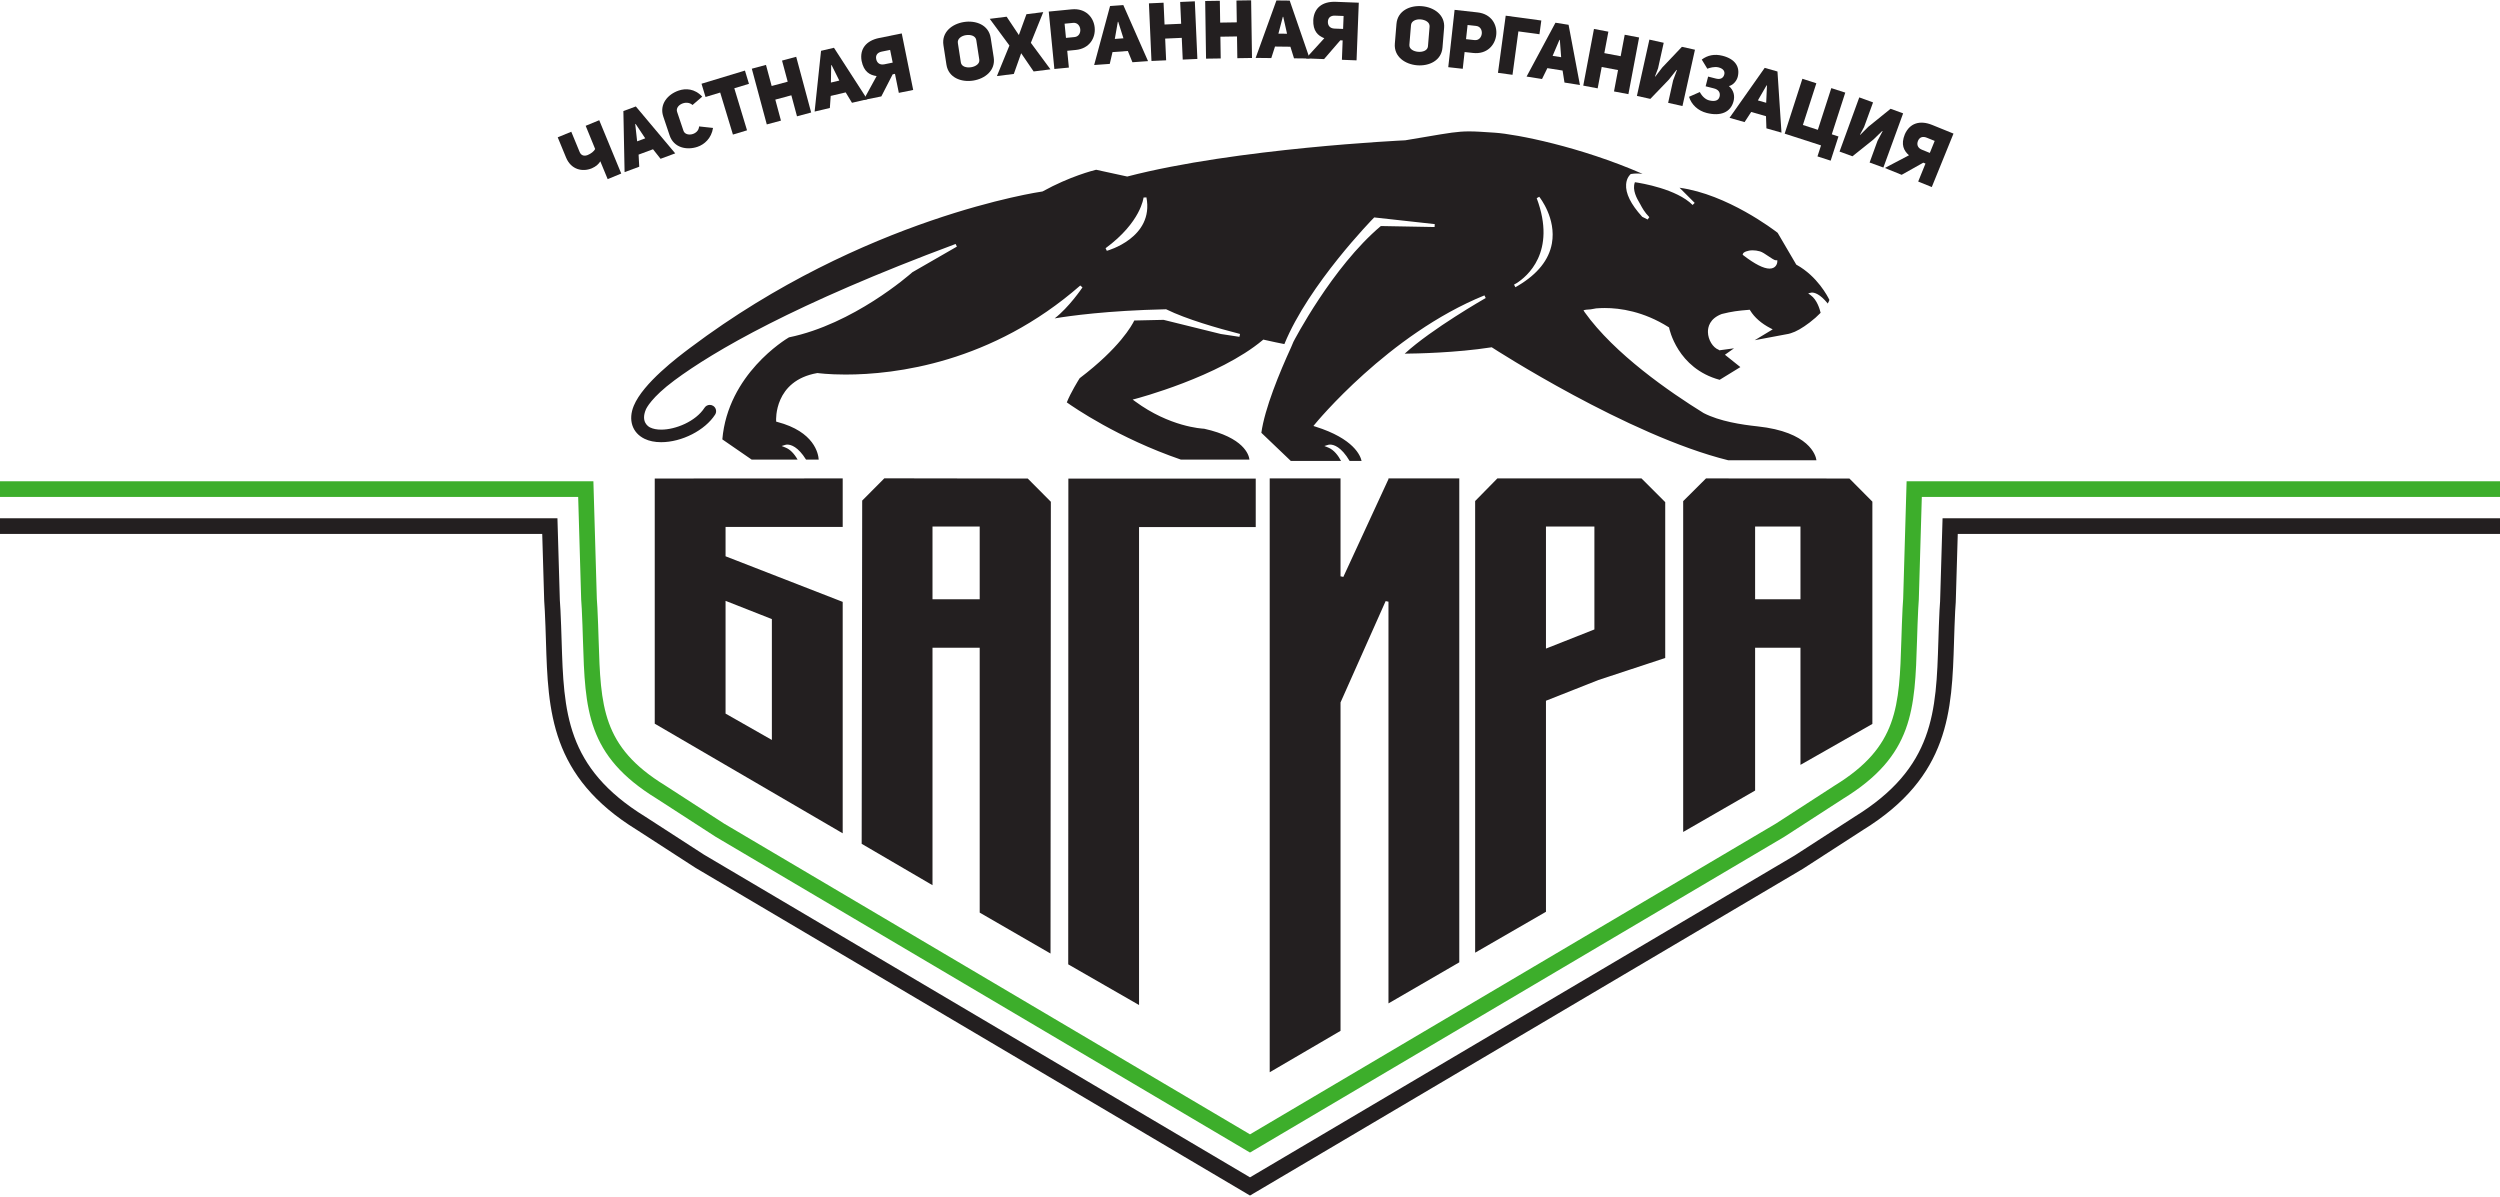 <svg width="357" height="171" viewBox="0 0 357 171" fill="none" xmlns="http://www.w3.org/2000/svg">
<path d="M152.542 137.709L162.655 143.517V75.266H179.319V68.341H152.562L152.542 137.709ZM227.68 89.885L220.764 92.618V75.189H227.68V89.885ZM213.823 68.317L210.65 71.548V136.043L220.764 130.203V100.065L228.249 97.108L237.794 93.959V71.706L234.404 68.317H213.823L213.823 68.317ZM158.054 35.817L157.876 35.445C162.938 31.719 163.292 28.244 163.296 28.208L163.711 28.187C164.821 33.962 158.122 35.799 158.054 35.817H158.054ZM216.581 40.426C217.984 39.536 222.34 36.032 219.441 28.301L219.8 28.096C219.901 28.219 222.252 31.195 221.611 34.761C221.189 37.105 219.57 39.13 216.805 40.78C216.555 40.939 216.399 41.017 216.399 41.017L216.203 40.645C216.332 40.571 216.459 40.499 216.58 40.426H216.581ZM248.897 36.229C248.974 36 249.563 35.745 250.282 35.745C250.613 35.745 250.961 35.795 251.318 35.895C251.645 35.988 252.067 36.272 252.511 36.574C252.903 36.84 253.39 37.17 253.581 37.17L253.805 37.166L253.797 37.387C253.786 37.724 253.538 38.357 252.689 38.357C251.853 38.357 250.602 37.725 248.971 36.475L248.849 36.371L248.897 36.229L248.897 36.229ZM197.187 32.276C190.232 38.13 184.752 48.712 184.703 48.805L184.379 49.573C182.698 53.242 180.606 58.326 180.121 61.803L184.329 65.823H191.505C191.112 65.082 190.503 64.244 189.671 63.911L189.119 63.69L189.687 63.515C189.703 63.512 189.79 63.486 189.934 63.486C190.459 63.486 191.519 63.79 192.726 65.823H194.433C194.279 65.097 193.356 62.652 187.85 60.924L187.556 60.83L187.751 60.591C187.854 60.463 198.277 47.737 211.978 42.18L212.16 42.556C212.082 42.602 204.445 46.963 200.592 50.504C202.263 50.49 207.89 50.384 212.941 49.602L213.024 49.59L213.092 49.637C213.275 49.763 232.52 62.198 246.798 65.728H256.998C256.998 65.726 256.996 65.726 256.995 65.726H259.389C259.303 65.024 258.349 61.671 250.968 60.884C248.718 60.645 245.578 60.17 243.277 58.985C238.44 55.992 230.537 50.539 226.281 44.571L226.122 44.3L226.44 44.237L226.519 44.225C226.911 44.22 227.375 44.156 227.931 44.036C228.336 44.004 228.753 43.986 229.168 43.986C231.345 43.986 234.692 44.458 238.266 46.712L238.344 46.761L238.36 46.85C238.372 46.908 239.515 52.608 245.565 54.238L248.524 52.42L246.32 50.658L247.618 49.739L245.523 50.024L245.425 49.946C244.595 49.639 243.91 48.519 243.893 47.419C243.881 46.735 244.119 45.493 245.876 44.836C247.331 44.472 248.205 44.364 249.738 44.243L249.868 44.232L249.934 44.343C250.524 45.32 251.545 46.212 252.809 46.86L253.143 47.032L250.579 48.58L255.422 47.672L255.729 47.584C256.459 47.371 257.364 46.855 258.42 46.052C259.021 45.593 259.546 45.128 259.985 44.669C259.86 44.135 259.468 42.807 258.575 42.161L258.207 41.89L258.656 41.786C258.656 41.786 258.693 41.778 258.762 41.778C259.068 41.778 259.875 41.936 261.004 43.346C261.146 43.093 261.213 42.914 261.238 42.83C261.014 42.361 259.539 39.474 256.56 37.818L256.509 37.791L253.849 33.248C253.342 32.853 246.658 27.743 239.839 26.809L242.002 28.973L241.706 29.269C239.424 26.987 234.408 26.157 233.467 26.02C233.03 27.117 233.789 28.41 234.121 28.974C234.166 29.05 234.201 29.112 234.227 29.159L234.271 29.243C234.489 29.651 234.853 30.336 235.525 31.008L235.282 31.344L234.507 30.958L234.48 30.927C232.878 29.164 232.114 27.612 232.209 26.314C232.281 25.352 232.815 24.906 232.837 24.887L232.88 24.851L232.936 24.842C233.2 24.798 233.481 24.776 233.771 24.776C234.035 24.776 234.298 24.794 234.557 24.826C225.606 20.921 216.516 19.158 213.464 18.949C211.738 18.831 210.715 18.763 209.79 18.763C208.168 18.763 206.917 18.976 203.571 19.547C202.749 19.686 201.803 19.848 200.669 20.035C200.43 20.046 176.537 21.167 161.021 25.195L160.972 25.209L156.528 24.241C156.109 24.343 152.778 25.186 148.903 27.325L148.867 27.343L148.829 27.349C148.578 27.384 123.366 31.03 98.62 49.621L98.482 49.724C96.84 50.958 91.843 54.707 90.506 57.938C89.671 59.955 90.278 61.812 92.053 62.666C92.714 62.984 93.506 63.145 94.411 63.145C97.358 63.145 100.672 61.452 102.118 59.207C102.248 59.004 102.291 58.764 102.24 58.529C102.189 58.293 102.05 58.093 101.848 57.962C101.702 57.868 101.534 57.818 101.36 57.818C101.052 57.818 100.769 57.972 100.603 58.232C99.345 60.184 96.473 61.352 94.424 61.352C93.795 61.352 93.26 61.247 92.836 61.042C92.602 60.93 91.475 60.277 92.224 58.488C92.294 58.318 93.009 56.763 96.316 54.309C101.897 50.17 113.393 43.43 136.463 34.839L136.641 35.217L130.286 38.876C129.86 39.255 121.851 46.286 112.663 48.175C112.12 48.493 103.944 53.465 103.149 62.743L107.34 65.632H113.898C113.394 64.748 112.815 64.169 112.171 63.912L111.615 63.689L112.188 63.516C112.203 63.513 112.288 63.487 112.429 63.487C112.933 63.487 113.944 63.77 115.105 65.632H116.912C116.858 64.797 116.303 61.64 110.989 60.25L110.842 60.213L110.832 60.063C110.828 60.006 110.504 54.356 116.703 53.274L116.737 53.269L116.77 53.274C116.785 53.275 118.274 53.486 120.748 53.486C127.832 53.486 141.608 51.834 154.264 40.769L154.577 41.044C154.488 41.174 152.64 43.892 150.605 45.466C152.692 45.115 158.078 44.351 166.468 44.164L166.519 44.163L166.566 44.184C169.416 45.584 173.856 46.863 177.076 47.689L176.992 48.099L174.342 47.697L166.16 45.675L161.975 45.768C161.651 46.444 159.898 49.667 154.174 54.011C154.01 54.27 152.89 56.072 152.339 57.461C153.312 58.154 159.684 62.556 168.634 65.632H178.423C178.337 64.929 177.627 62.488 171.952 61.222C171.593 61.207 167.033 60.949 162.101 57.321L161.745 57.058L162.171 56.947C162.29 56.916 174.067 53.811 180.319 48.561L180.399 48.493L180.501 48.517C181.694 48.787 182.704 48.999 183.409 49.135C186.889 40.601 196.071 31.217 196.166 31.122L196.236 31.049L204.883 32.003L204.857 32.42L197.186 32.278L197.187 32.276ZM198.274 68.419L191.827 82.384L191.428 82.296V68.317H181.314V153.117L191.428 147.205V100.307L197.87 85.837L198.274 85.921V143.285L208.386 137.42V68.316H198.274V68.418V68.419ZM139.901 85.574H133.161V75.189H139.901V85.574ZM126.283 68.304L123.121 71.484L123.047 120.497L133.161 126.407V92.498H139.901V130.322L150.015 136.164L150.062 71.652L146.765 68.336L126.283 68.304ZM103.61 85.801L110.223 88.405V105.666L103.61 101.903V85.801ZM93.497 103.344L120.337 118.996V85.947L103.61 79.438V75.242H120.338V68.317L93.497 68.333V103.344ZM257.107 85.574H250.629V75.188H257.107V85.574ZM264.095 68.332L243.617 68.318L240.358 71.562V118.805L250.629 112.89V92.498H257.107V109.223L267.375 103.377V71.634L264.095 68.332V68.332Z" fill="#231F20"/>
<path d="M85.724 23.032C85.565 23.349 85.115 23.785 84.513 24.034C83.169 24.59 81.546 24.226 80.832 22.495L79.643 19.61L81.579 18.813L82.768 21.695C82.972 22.191 83.389 22.346 83.92 22.139C84.372 21.952 84.819 21.629 84.986 21.271L83.634 17.965L85.57 17.166L88.712 24.782L86.776 25.582L85.724 23.032H85.724Z" fill="#231F20"/>
<path d="M92.138 19.754L90.766 17.695L90.711 17.714L90.983 20.183L92.139 19.754H92.138ZM96.421 21.9L94.328 22.677L93.251 21.314L91.19 22.078L91.284 23.805L89.191 24.582L89.019 15.86L90.796 15.201L96.421 21.9V21.9Z" fill="#231F20"/>
<path d="M101.82 18.269C101.594 19.757 100.577 20.638 99.595 20.968C98.063 21.482 96.218 21.108 95.621 19.332L94.717 16.641C94.125 14.877 95.366 13.453 96.932 12.927C97.891 12.605 99.186 12.623 100.281 13.802L98.89 14.995C98.034 14.201 96.366 15.006 96.692 15.977L97.597 18.669C97.911 19.607 99.765 19.278 99.831 18.052L101.82 18.269V18.269Z" fill="#231F20"/>
<path d="M104.858 12.605L106.676 18.609L104.661 19.218L102.843 13.215L100.749 13.85L100.176 11.957L106.378 10.078L106.952 11.971L104.858 12.605Z" fill="#231F20"/>
<path d="M111.52 17.224L109.497 17.767L107.359 9.812L109.382 9.268L110.192 12.279L112.483 11.664L111.675 8.653L113.698 8.11L115.834 16.065L113.811 16.609L113.005 13.608L110.714 14.225L111.52 17.224Z" fill="#231F20"/>
<path d="M119.854 11.507L118.75 9.293L118.693 9.306L118.654 11.79L119.854 11.507ZM123.837 14.17L121.663 14.679L120.764 13.194L118.624 13.697L118.503 15.421L116.328 15.932L117.245 7.256L119.09 6.822L123.836 14.17L123.837 14.17Z" fill="#231F20"/>
<path d="M125.913 7.369C125.298 7.495 125.008 7.884 125.121 8.443C125.228 8.968 125.619 9.315 126.28 9.183L127.477 8.94L127.109 7.127L125.913 7.369V7.369ZM128.352 13.262L127.802 10.547L127.472 10.615L125.854 13.767L123.312 14.282L125.183 10.863C124.207 10.729 123.35 10.249 123.037 8.698C122.738 6.99 123.685 5.802 125.555 5.423L128.77 4.773L130.404 12.846L128.352 13.261L128.352 13.262Z" fill="#231F20"/>
<path d="M137.211 8.92C137.302 9.519 138.014 9.703 138.669 9.601C139.325 9.501 139.933 9.101 139.843 8.514L139.413 5.731C139.316 5.1 138.593 4.917 137.926 5.02C137.283 5.119 136.689 5.541 136.782 6.138L137.211 8.92V8.92ZM134.723 6.456C134.433 4.582 135.969 3.403 137.66 3.142C139.351 2.881 141.184 3.551 141.472 5.414L141.902 8.197C142.19 10.059 140.654 11.25 138.964 11.509C137.275 11.771 135.44 11.101 135.152 9.238L134.723 6.455L134.723 6.456Z" fill="#231F20"/>
<path d="M146.575 2.03L148.977 1.729L147.206 6.114L150.004 9.903L147.603 10.204L145.822 7.601L144.774 10.559L142.36 10.862L144.146 6.499L141.334 2.689L143.747 2.386L145.495 5.004L146.575 2.03Z" fill="#231F20"/>
<path d="M153.426 5.294C154.677 5.183 154.477 3.134 153.228 3.268L152.023 3.385L152.221 5.411L153.426 5.294ZM149.762 1.653L153.038 1.334C155.044 1.138 156.179 2.488 156.321 3.936C156.465 5.395 155.597 6.941 153.617 7.133L152.401 7.253L152.635 9.65L150.563 9.851L149.762 1.653Z" fill="#231F20"/>
<path d="M160.426 5.471L159.683 3.111L159.625 3.114L159.196 5.559L160.426 5.471ZM163.939 8.728L161.711 8.889L161.058 7.281L158.865 7.439L158.474 9.124L156.246 9.284L158.517 0.862L160.408 0.725L163.939 8.728Z" fill="#231F20"/>
<path d="M166.524 8.613L164.43 8.706L164.066 0.479L166.158 0.386L166.296 3.5L168.669 3.395L168.529 0.28L170.621 0.188L170.985 8.416L168.894 8.509L168.756 5.405L166.386 5.511L166.524 8.613Z" fill="#231F20"/>
<path d="M174.318 8.347L172.224 8.378L172.1 0.142L174.192 0.11L174.24 3.228L176.615 3.191L176.566 0.074L178.661 0.043L178.786 8.278L176.691 8.311L176.644 5.204L174.271 5.241L174.318 8.347Z" fill="#231F20"/>
<path d="M183.789 4.817L183.247 2.403L183.188 2.402L182.557 4.803L183.789 4.817ZM187.019 8.354L184.786 8.33L184.269 6.673L182.071 6.647L181.54 8.293L179.307 8.269L182.273 0.065L184.169 0.085L187.019 8.355V8.354Z" fill="#231F20"/>
<path d="M190.645 2.235C190.017 2.21 189.644 2.522 189.622 3.092C189.602 3.627 189.898 4.059 190.573 4.083L191.794 4.13L191.867 2.282L190.645 2.235H190.645ZM191.625 8.537L191.731 5.77L191.394 5.758L189.078 8.439L186.484 8.339L189.112 5.459C188.194 5.098 187.475 4.431 187.536 2.848C187.648 1.118 188.849 0.186 190.756 0.259L194.034 0.386L193.716 8.619L191.624 8.538L191.625 8.537Z" fill="#231F20"/>
<path d="M201.259 6.397C201.209 7 201.858 7.345 202.518 7.398C203.18 7.453 203.865 7.206 203.913 6.615L204.145 3.81C204.197 3.172 203.536 2.826 202.864 2.77C202.215 2.716 201.539 2.989 201.49 3.592L201.259 6.397ZM199.415 3.42C199.57 1.532 201.338 0.743 203.043 0.883C204.746 1.023 206.374 2.103 206.219 3.98L205.988 6.786C205.834 8.663 204.065 9.463 202.36 9.323C200.656 9.182 199.03 8.104 199.184 6.226L199.415 3.42Z" fill="#231F20"/>
<path d="M210.55 5.724C211.797 5.873 212.025 3.827 210.774 3.7L209.571 3.568L209.348 5.592L210.55 5.724H210.55ZM207.715 1.407L210.988 1.77C212.988 1.99 213.822 3.546 213.661 4.991C213.501 6.447 212.335 7.781 210.359 7.563L209.145 7.43L208.88 9.823L206.811 9.594L207.716 1.408L207.715 1.407Z" fill="#231F20"/>
<path d="M220.1 2.929L219.834 4.889L216.826 4.481L215.985 10.682L213.91 10.401L215.015 2.239L220.1 2.929Z" fill="#231F20"/>
<path d="M222.932 8.168L222.746 5.701L222.688 5.691L221.715 7.976L222.932 8.168ZM225.614 12.137L223.408 11.789L223.138 10.073L220.965 9.73L220.201 11.281L217.996 10.933L222.119 3.245L223.993 3.541L225.614 12.137Z" fill="#231F20"/>
<path d="M228.147 12.616L226.09 12.228L227.619 4.134L229.676 4.522L229.098 7.587L231.43 8.027L232.008 4.963L234.065 5.352L232.536 13.445L230.479 13.058L231.056 10.004L228.724 9.565L228.147 12.616Z" fill="#231F20"/>
<path d="M238.925 11.472C238.938 11.475 239.466 10.008 239.466 10.008L239.411 9.983L238.302 11.382L235.667 14.121L233.75 13.695L235.533 5.656L237.578 6.109L236.77 9.754C236.757 9.751 236.331 10.92 236.331 10.92L236.374 10.941L237.364 9.648L240.177 6.686L242.04 7.1L240.256 15.14L238.21 14.685L238.924 11.472H238.925Z" fill="#231F20"/>
<path d="M247.555 14.44C247.155 16.019 245.734 16.642 243.715 16.131C242.475 15.815 241.541 14.954 241.193 13.822L242.734 13.143C243.056 13.767 243.556 14.205 244.052 14.331C244.864 14.537 245.409 14.375 245.556 13.801C245.702 13.226 245.406 12.789 244.75 12.624L243.566 12.323L243.919 10.936L245.058 11.226C245.655 11.377 246.094 11.165 246.228 10.634C246.342 10.182 246.082 9.793 245.405 9.621C244.819 9.472 244.114 9.69 243.808 9.814L243.011 8.508C243.839 7.889 244.82 7.671 245.982 7.966C247.752 8.416 248.516 9.523 248.147 10.976C248.014 11.496 247.538 12.143 246.889 12.292C247.617 12.92 247.735 13.73 247.555 14.44V14.44Z" fill="#231F20"/>
<path d="M252.211 14.676L252.323 12.204L252.267 12.188L251.025 14.338L252.211 14.677V14.676ZM254.396 18.941L252.245 18.328L252.184 16.592L250.07 15.989L249.124 17.438L246.977 16.825L251.999 9.691L253.823 10.21L254.396 18.941Z" fill="#231F20"/>
<path d="M257.381 11.248L259.374 11.892L257.453 17.848L259.588 18.538L261.511 12.582L263.505 13.225L261.581 19.18L262.533 19.489L261.418 22.943L259.535 22.334L260.044 20.763L254.852 19.085L257.381 11.248Z" fill="#231F20"/>
<path d="M268.107 20.116C268.119 20.12 268.834 18.735 268.834 18.735L268.783 18.704L267.501 19.944L264.531 22.317L262.686 21.644L265.505 13.906L267.472 14.623L266.194 18.13C266.182 18.127 265.608 19.23 265.608 19.23L265.647 19.256L266.798 18.103L269.975 15.534L271.767 16.187L268.947 23.925L266.98 23.209L268.107 20.115L268.107 20.116Z" fill="#231F20"/>
<path d="M275.141 19.663C274.559 19.426 274.102 19.592 273.888 20.12C273.686 20.616 273.819 21.123 274.444 21.377L275.578 21.837L276.274 20.122L275.141 19.663ZM273.918 25.923L274.959 23.357L274.646 23.23L271.557 24.964L269.152 23.987L272.601 22.174C271.861 21.521 271.412 20.647 272.008 19.181C272.704 17.593 274.15 17.125 275.917 17.842L278.959 19.078L275.858 26.712L273.918 25.923Z" fill="#231F20"/>
<path d="M178.499 170.723L177.931 170.387L99.325 123.931L90.947 118.509C78.564 110.885 78.273 101.521 77.963 91.607L77.962 91.549C77.919 90.174 77.874 88.749 77.801 87.26L77.712 85.807L77.43 76.244H0V74.006H79.602L79.945 85.705L80.034 87.136C80.109 88.66 80.155 90.092 80.198 91.477L80.2 91.536C80.514 101.634 80.763 109.611 92.141 116.617L100.522 122.04L178.499 168.124L256.294 122.153L264.838 116.629C276.236 109.61 276.484 101.634 276.799 91.537L276.801 91.48C276.844 90.095 276.888 88.661 276.963 87.151L277.046 85.872L277.398 74.006H357V76.244H279.569L279.281 85.995L279.198 87.277C279.125 88.75 279.081 90.174 279.037 91.551L279.036 91.607C278.727 101.52 278.436 110.883 266.033 118.521L257.453 124.068L178.499 170.723V170.723Z" fill="#231F20"/>
<path d="M178.499 164.584L177.931 164.248L102.196 119.494L93.765 114.038C83.759 107.899 83.554 101.351 83.246 91.442C83.202 90.011 83.156 88.533 83.078 86.958L82.992 85.618L82.563 70.959H0V68.722H84.736L85.228 85.531L85.311 86.831C85.392 88.442 85.438 89.93 85.483 91.371C85.78 100.882 85.958 106.622 94.958 112.145L103.393 117.604L178.499 161.985L253.606 117.604L262.017 112.159C271.041 106.622 271.22 100.882 271.515 91.371C271.562 89.93 271.608 88.441 271.687 86.849L271.772 85.531L272.264 68.722H357V70.959H274.436L274.005 85.655L273.92 86.974C273.844 88.533 273.796 90.011 273.752 91.442C273.444 101.351 273.24 107.899 263.211 114.052L254.763 119.518L178.499 164.584H178.499Z" fill="#3DAE2B"/>
</svg>